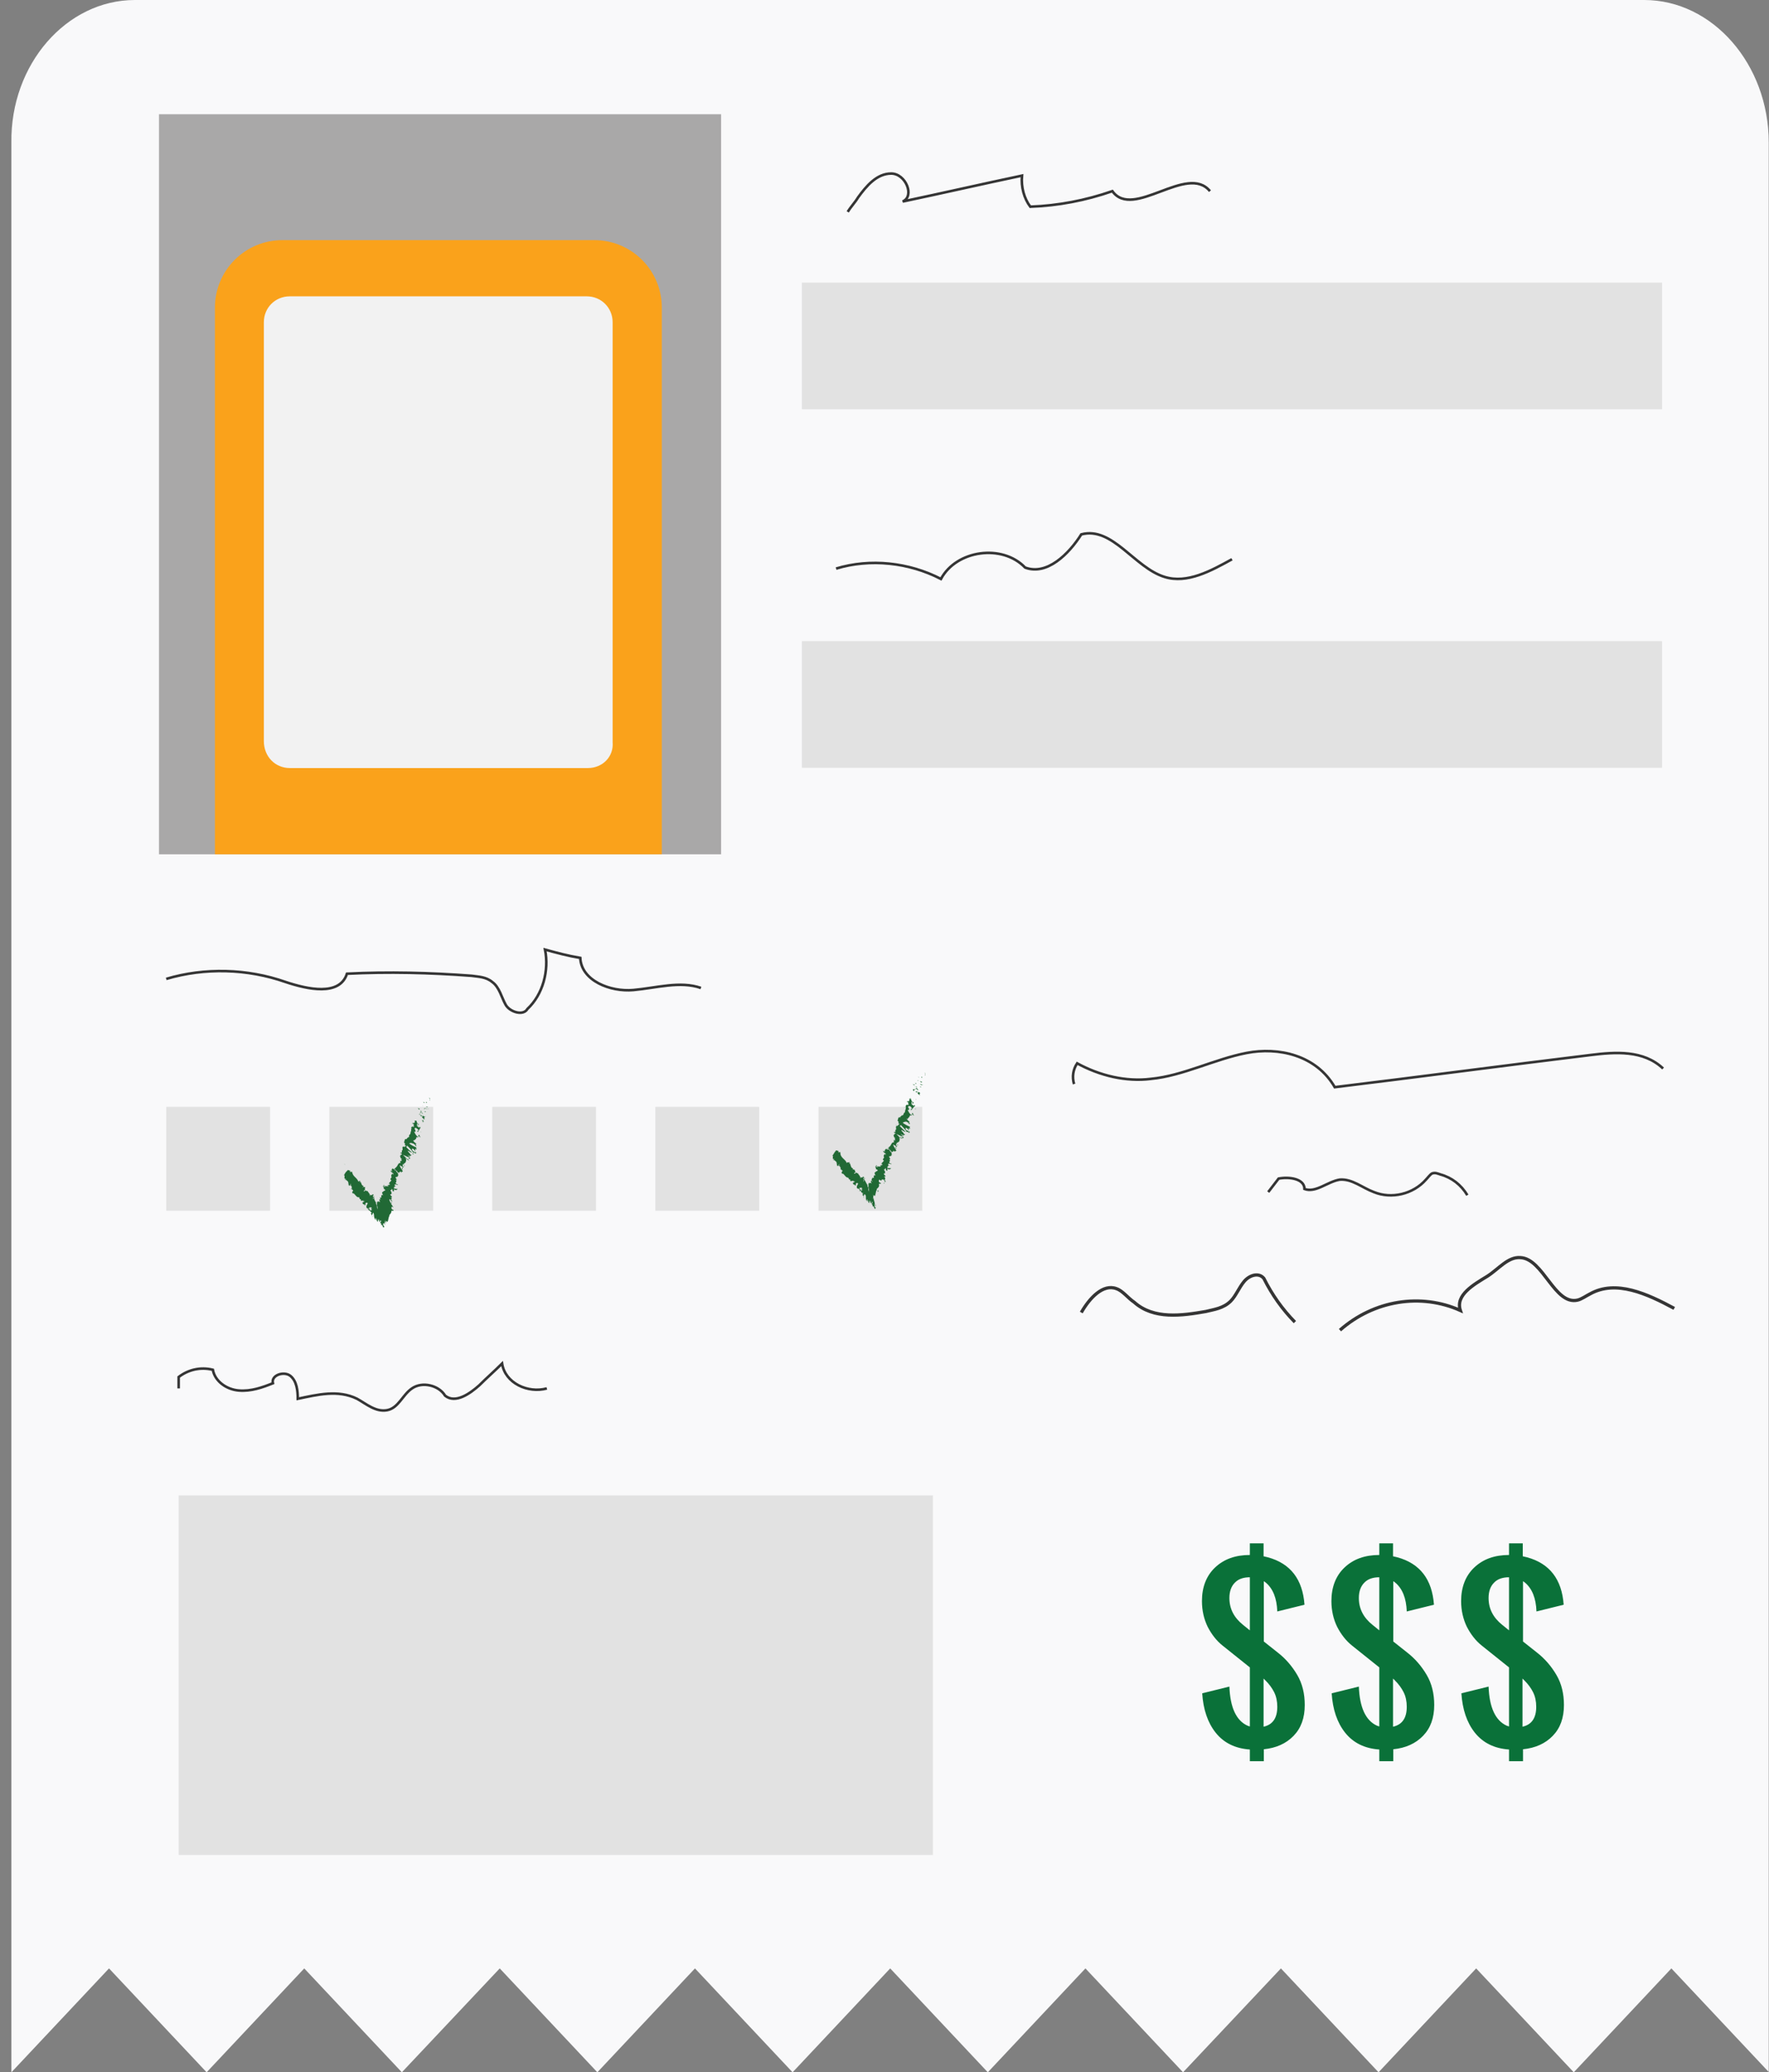 <svg xmlns="http://www.w3.org/2000/svg" viewBox="296.4 0 683.2 800"><rect x="296.4" y="0" width="683.2" height="800" fill="#808080" stroke="none"/><path fill="#F9F9FA" d="M979.6 800l-37.7-40.1-37.7 40.1-37.7-40.1-37.7 40.1-37.7-40.1-37.8 40.1-37.7-40.1-37.7 40.1-37.7-40.1-37.7 40.1-37.7-40.1-37.7 40.1-37.7-40.1-37.8 40.1-37.7-40.1-37.7 40.1-37.7-40.1-37.7 40.1V55c-.4-30.1 21.2-55 47.7-55h582.9c26.5 0 48.1 24.9 48.1 55v745z"/><path fill="#E2E2E2" d="M365.4 577.3h291.3v138.8H365.4z"/><path fill="#A9A8A8" d="M357.8 44.1h217.1v285.7H357.8z"/><path fill="none" stroke="#353535" stroke-miterlimit="10" d="M360.6 377.9c14.8-4.4 31.3-4 46.1 1.2 8.4 2.8 20.9 5.6 23.7-3.2 16-.8 32.1-.4 48.1.8 2.8.4 5.6.4 8 2.4 2.8 2 3.6 6 5.2 8.8s6.8 4.4 8.4 1.6c6-5.6 8.4-14.8 6.8-22.9 4.4 1.2 8.8 2.4 13.6 3.2.4 8.8 11.6 13.2 20.5 12.4s18.1-3.6 26.1-.8"/><path fill="#E2E2E2" d="M606.1 109.1h332.2V158H606.1zM606.1 247.5h332.2v48.9H606.1z"/><path fill="none" stroke="#353535" stroke-miterlimit="10" d="M623.8 81.8c1.2-2 2.8-3.6 4-5.6 3.2-4.4 7.2-9.2 12.8-9.2 5.6 0 9.2 8.8 4.4 10.8 15.2-3.2 30.9-6.8 46.1-10-.4 4.4.8 8.8 3.2 12 10.8-.4 21.3-2.4 31.7-6 8 11.2 28.9-10.8 37.7 0M619.3 219.5c13.2-4 28.1-2.4 40.5 4 6-11.2 23.7-13.6 32.5-4.4 8.4 3.2 16.9-5.2 21.7-12.8 12-3.2 20.5 12.8 32.1 16.4 8.8 2.8 18.1-2.4 26.1-6.8"/><path fill="#E2E2E2" d="M360.6 427.3h40.1v40.1h-40.1zM549.5 427.3h40.1v40.1h-40.1zM486.5 427.3h40.1v40.1h-40.1zM612.5 427.3h40.1v40.1h-40.1zM423.6 427.3h40.1v40.1h-40.1z"/><g fill="#216935"><path d="M654.2 411.6c.4 0 0 0 0 0-.4 0 .4 0 0 0zM654.2 413.6l.4.4M653.4 415.2c.8 0 0-.8.4-.8l-.4-.4c.4.4.4 1.2 0 1.2zM651.8 415.6c.4 0 0 0 0 0 0-.4 0-.4 0 0 0-.4 0-.4 0 0zM651.8 415.2s-.4 0 0 0zM651.4 416c-.4-.4-.4 0-.4-.4 0 .4.4.4.4.4zM651.8 416.4zM651.8 416c.4.4.4.4 0 0 .4.4 0 0 0 0zM652.2 416h.4c0-.4-.4-.4-.4 0zM654.2 415.6s-.4 0 0 0zM650.6 417.3h.4v-.4c0 .4-.4.4-.4.4zM651 417.7c.4 0 .4 0 0 0zM652.6 416.9l-.4-.4.4.4zM650.2 418.1h-.4l.4.4M649.8 418.9c-.4-.4-.4 0-.8-.4 0 .4.4.4.8.4-.4 0-.4 0 0 0zM649.8 419.7c0-.4-.4-.4 0 0-.4-.4-.4-.4 0 0zM651 418.1h-.4.4zM651 418.5zM651 418.1zM651.8 417.3c0 .4.4.8.8.4 0 0-.4 0-.8-.4zM651.4 418.5v-.4.4zM651.4 418.5zM650.2 419.3v.4c.4 0 .4 0 0-.4.4 0 0 0 0 0zM650.6 418.9zM649.4 420.9h.4-.4zM650.6 419.3c.4 0 0 0 0 0zM649.8 420.1s-.4 0 0 0zM650.6 418.9zM650.6 418.9zM651.8 422.9c-.4-.4-.4-.8 0-.8 0-.4-1.2-.8-2-.8 0 0 .4 0 .4.4.4 0 .8-.4.8 0s-.4.4-.4.4c.4 0 .4.4 1.2.8-.4-.4 0 0 0 0zM649.8 420.5h-.8c0 .4 0 .4.4.4l.4-.4zM650.2 420.1c.4.4.4.8.8.8 0-.4-.4-.4-.4-.8 0 .4 0-.4-.4 0 0 0 0-.4 0 0 0-.4 0-.4 0 0l-.4.4c.4 0 .4 0 .4-.4zM653.4 418.5s0 .4 0 0zM653 418.9c0-.4 0-.4 0 0 0-.4 0-.4 0 0 0-.4 0-.8 0 0-.4 0-1.2 0-1.2-.4.4 0 .8.4 1.2.4zM651.8 419.3v.4h.4l-.4-.4c.4.4 0 .4 0 0zM649.4 420.9h-.4l.4.4M649 421.7v-.4.4zM638.2 453c0 .4 0 0 0 0zM638.6 452.2zM642.6 434.1h-.8.8c-.4.4 0 .4 0 0zM640.2 444.1zM641.8 445.3zM635.4 459.4v.8c.4-.4.4-.4 0-.8zM646.6 426.9c-.4 0-.4 0-.4.4.4 0 .8 0 .4-.4zM634.6 450.6s0 .4 0 0zM645.8 427.7s0-.4.4-.4c-.4 0-.4 0-.4.4zM620.1 449.3zM619.7 442.1c.4 0 .4.4 0 0 .4.4.4 0 0 0zM647.8 423.7c0-.4 0 0 0 0zM649.8 423.7s0 .4 0 0c0 .4 0 0 0 0zM647.8 430.1zM648.2 423.3c0 .4 0 .4 0 0 0 .4 0 .4 0 0zM647.8 423.3c.4 0 .4 0 0 0zM647.8 423.7zM627.8 456.2c-.4 0-.4 0 0 0zM645 439.3zM645 439.7c-.4-.4-.4-.4 0-.4l-1.2-.4 1.2.8z"/><path d="M637.4 455.4h.4c.4.8 0 .8.8.8-1.2-.8.4-1.2-.8-2h.4c.8 0-.8-.8-.4-1.2h.4v-.4s.4 0 0 0v-.4s-.4-.4-.4-.8h.4v-.4c.4 0 .4.4.4.8 1.2.4 0-.4.8-.8v.4c.8 0 .8 0 1.2-.4-.4 0-1.6 0-1.6-.4 0 0 .4 0 0-.4.4.4.4 0 .4-.4l.4.4c0-.4-.4-.4-.4-.8s.8 0 1.2 0c.4-.4-.8 0-.8-.8.4-.4.4-.4 0-1.2.4 0 .4.4.4.4l-.4-.4h.4c0-.4-.4-.4-.4-.8-.4-.4 1.2 0 .8-.8.4 0 .4.4.4.4-.4-.8 0-.4-.4-1.2h.4c-.4 0-.8-.4-1.2-1.2h-.4v-.4s.4 0 .4.4c.4 0 .4.4.8.4h-.4c.4.4.8.4.8.8v-.4h.4v-.4l.8.4h-.4l.8-.4c-.4-.8-1.2-1.6-1.2-2.4.4.4.8.4 1.2.8-.8 0 0 .8-.4.8h.4l-.4-.8c.4.4.4 0 .8 0-.8-.4-.4-.8-.4-1.2.4 0 .4.4.4.8.8 0-.8-.8 0-1.2v.4c0-.4.4-.8.4-.4.4-.4.8-1.6 0-2 0 0 .8.4 1.2.8l-2-2c.8.4 2.4.8 2.4 1.6 0 0 .4 0 .4-.4l-1.2-.4h1.2c-.4 0-1.2-.8-1.2-.8s1.2.4 1.2.8l-.8-.8c0 .4.8.4 1.2.4-.4 0 .4-.4 0-.4h-.4c.4-.4-1.2-1.2-.8-1.6 0 0 1.2.8 1.6.8l-2.4-2.4h.4v-.4c.8.8 2 2 2.4 2.8h.4c.4 0 .4.4.4.4l.4-.4c-.8-.4-.4-.8-.8-1.2l.4 1.2c-.8-.4-1.6-1.2-1.2-1.6.4 0 1.2.8 1.2.8v-.8l.4.4c.4 0-.4-.8 0-.8h.4c-.8 0-2.8-1.2-3.2-1.6 0 0 .8-.4 1.2-.4.8 0 1.2.8 1.6 1.2l-.4-.4c.4 0 .4.4.4 0-.4-.4.4-.4-.4-.4 0-.4.4-.4.4-.4-.4 0-1.2-.8-1.2-1.2h.4c.4-.4.8-.8.8-1.2h.8s-.4-.4 0-.4c.8 0 0 .4.8.4-.4-.4-.4-.8-.4-.8-.4-.4-.4.4-.4.8-.8-.4-1.2-1.2-1.6-2 0-.4.4 0 .4 0 .4-.8-.8-1.2 0-1.6.8 0 .8.4 1.2.8 0 .4-.4.4-.8.4h.4v.4c.4 0 .8-1.2 1.6-1.6 0 0 0-.4-.4-.4v.4c-.4 0-.4-.8-.8-.4 0-.4-.4-.8 0-1.2l.4.4s-.4 0-.4.4c0-.4 1.2 0 .4-.8h-.4c0-.4-.4-.8-.4-1.2h-.8c.8.4-.4.8.4.8-.8 0-.4.4-1.2 0 0 0 .4 0 0 .4h.4c.4.4 0 .8.4.8h-.4l.4.4c-.4 0-.8 0-.8-.4v.4c-.4 0-.4.4-.4.4s.4.8 0 .4v.8c-.4.4 0 1.2-.8 1.6 0 .4 0 .4-.4.8h-.4c0 .4-.8.4-.4.8-1.2-.4-.8.8-1.2 1.2l.4.4v.8h.4c0 .4-.8.4-.8 1.2v-.4c-1.2 0 0 1.6-.8 1.6v.4h-.4.4v.4h-.4c-.4 0 0 .4.4.4v.4c-.8-.4 0 .4-.8.4.4.4 0 .8.8 1.2 0 0-.4.4 0 .4l-.4-.4.4.8c-.4 0-.8 0-.8-.4.4.8 0 .4.4 1.2l-.4-.4s.4.8 0 .4c-.8 0-.8 1.6-2 2 1.2.4-.8 0 0 .8-.4 0-.4 0-.8-.4 0 .4-.8.4-.4 1.2-.4 0-.4-.4-.4-.4v.4l-.4-.4c0 .4.4.8 1.2 1.2-.4 0-.4 0 0 .4-.4 0-.4 0-.4-.4 0 0-.8.8-.4 1.2v.4c-.4.4-.4.4-.4.8.8.4 0 .4 0 .8-.8.4 0 .4-.8.8h.4c.8.4-.8.4-.8.8h.4c.4.4-1.6 0-1.6 0v-.4c-.8.4.4.4.4.8-.4 0-.8-.4-.8-.4-.4 0 .4 1.2 0 1.2.4 0 .4 0 .8.4 0 .4-1.2.4-.8.8h-.4c0 .4 0 .8.4 1.2-1.6-.4 0 1.6-1.2.8l-.4.8s0 .4.4.8c0 0-.4 0-.4-.4-.4 0-.4 0 0 1.2l-.4-.4c0 .4-.8-.4-.4.4v-.4c0 1.2-.4-.8-.4.8V458.6c.4.4 0 1.2.4 2l-.4-1.2c0-1.6-.4-.8-.4-2-.4-.4-.8-1.6-1.2-2l-.4.8v-.4l.4-.4c.4-.4-.4 0-.4 0 0-.8.8-.4.8-.4-.4 0-.8.4-.8 0s.4-.4.4-.4l-.4-.4-.4.4c-.4 0-.4-.4-.8.4.4-.8-.8-1.6-.8-2-.4 0-.8-.4-.8-.4s-.4.8-.8.4c1.2-.8 0-.8.4-1.6-.4.8-.8-.8-1.2.4 0-.4.4-.4.4-.8-.8 0-.8-1.2-1.2-2l-.4.4.4-.8s-.8.4-.8 0l-.4.4c-.4-1.6-2.8-2-2.4-4.4 0 .4-.4.4-.4 0l-.4.4v-.8c-.4.4-.4-.4-1.2 0h.4c-.8.4-.8 1.2-1.6 2 .8-.4-.4 1.6.8 1.2 0 .4-.4 0-.4.4.4 0 .4 0 .8.4.8.4.4 1.2.8 2l.4-.4v.4c.8-.4-.4-.4.4-.8-.4.8.8 1.2.4 2 .4.4.4-.4.4 0v.4h.4s0 .4-.4.8c0 .4.4.4.4.8v-.4c.8.4 1.2 1.6 2 1.6.8.4 0 .4.8.8h.4c-.4 0 0 .4-.4.4.8.4.4 0 1.6 0l-.4.4c.4 0 .4-.4.8 0-.4 0-.4.4-.8.4 0 1.2 1.2.4.8 1.2.8-.4 0-.8.4-.8 0-.4.8-.4.8 0 0 0-.8 1.2-.4 1.6 0 .4.4 0 .4.4.4-.4.4.4.8 0l-.4-.4c.4 0 1.2-.4 1.2.4h-.4c0 .4.4 0 .4.4-.4.8-.8-.8-1.2-.4 0 .4.8 0 0 .8 1.2-.4.4.8 1.6.8l-.4.4h.4l-.4.4c.8 0 .4 1.2.8 1.2-.8-.8 0-.8 0-1.6 1.2.4 0 2 1.2 2.8 0 0-.4-.8 0-.8 0 .4.4.8.4 1.2.8.8 0-.8.4-.8 0 1.2.4 0 .4 0v.8c.8 1.2.4-1.2.8 0l-.4.8h.4v.8c.4-.4.4 0 .8.8v-1.2-.8c.4.4 0 .8.4.4 0 .8 0 1.6-.4.8v.8c.4.4.4-.8.4-.8l-1.2-4.4V461c0 .8.4 1.2 0 2l.4-1.6s.4 0 .4.4c.4-.4.4-2 .8-2.4v-.4c.4-.4 1.2-.8.8-2h.8c0-.8-.8 0-.8-1.2 0-.8.8 0 .8 0 .8-.4 0-.8.8-.4 0-.4 0-.4 0 0zm2-4.4s0 .4 0 0c-.8 0-.4 0 0 0zm2-6.9zm6.4-19.2c-.4 0-.4 0 0 0zm0-.4s0 .4 0 0c0 .4.4.4 0 0zM629.4 453c-.4.4-.4.4 0 0zM641.8 444.9s-.4 0 0 0c-.4 0-.4 0 0 0zM635.4 459.4zM648.6 432.5zM648.2 422.5s.4 0 0 0c.4 0 0 0 0 0zM652.2 421.7c-.4 0 0 0 0 0-.4 0-.4 0 0 0zM649.8 422.9c.4 0 .4 0 0 0 0-.4 0-.4 0 0zM650.2 422.5c0-.4 0 0 0 0z"/><path d="M648.2 424.1s-.8-.4 0 0c-.8-.8 0 .4 0 0zM651 423.3h-.4.4zM650.2 424.5c0-.4 0-.4 0 0 0-.4-.4 0 0 0zM650.2 424.1zM651 423.7l-.4.4M648.6 427.3c0 .4 0 .4 0 0zM650.2 426.9h-.4.4zM649.8 428.1c.4 0 .4.4 0 0 .4 0 .4-.4 0 0zM647 432.1v-.4l-.8-.4M647 436.9c.4-.4-.4-.4 0-.4h-.4c0 .4 0 .4.4.4zM646.6 436.5s0-.4 0 0c0-.4 0 0 0 0zM619.7 441.3v-.4.4zM618.9 441.3l.4-.4-.4.4zM640.6 451h-.4.4zM638.6 453.8l-.4-.4M637.8 457s0-.4.4-.8c0 .4-.8.4-.4.8z"/></g><g fill="#216935"><path d="M462.9 421.7s-.4-.4 0 0c-.4 0 0 0 0 0zM462.9 423.7v.4M462.1 424.9c.8 0 0-.4.4-.8l-.4-.4c.4.8.4 1.2 0 1.2zM460.5 425.3c.4 0 0 0 0 0 0-.4 0-.4 0 0 0-.4 0-.4 0 0zM460.5 424.9s-.4 0 0 0zM460.5 425.7c-.4-.4-.4 0-.4-.4-.4.4 0 .4.4.4zM460.5 426.1zM460.5 425.7c.4.4.4.4 0 0 .4.4 0 0 0 0zM460.9 425.7h.4c0-.4-.4-.4-.4 0zM462.9 425.3s-.4 0 0 0zM459.3 426.9h.4v-.4c0 .4 0 .4-.4.4zM460.1 426.9c0 .4 0 .4 0 0zM461.3 426.5l-.4-.4.4.4zM458.9 427.7l-.4-.4.4.4zM458.5 428.1c-.4-.4-.4 0-.8-.4.4.4.4.8.8.4-.4.4 0 .4 0 0zM458.5 428.9zM459.7 427.7h-.4.4zM459.7 427.7c0 .4 0 .4 0 0 0 .4 0 .4 0 0zM459.7 427.7zM460.9 426.9c0 .4.4.8.8.4-.4 0-.8 0-.8-.4zM460.5 427.7s-.4 0 0 0zM460.5 428.1v-.4l-.4.4M458.9 428.9v.4c.4 0 .4-.4 0-.4.4 0 0-.4 0 0zM459.3 428.5zM458.5 430.5zM459.3 428.9c.4 0 .4 0 0 0 0-.4 0 0 0 0zM458.5 429.3zM459.3 428.5zM459.3 428.5zM460.5 432.1c-.4-.4-.4-.8 0-.8 0-.4-1.2-.8-2-.8 0 0 .4 0 .4.4.4 0 .8-.4.8 0s-.4 0-.4.4c.4 0 .4.8 1.2.8zM458.9 430.1h-.8s.4.4.8 0zM458.9 429.3l.8.8c0-.4-.4-.4-.4-.8 0 .8 0 0-.4 0 0 .4 0 0 0 0l-.4.4c.4 0 .4 0 .4-.4zM462.1 428.1zM461.7 428.1c.4 0 0-.4 0 0-.4 0-1.2-.4-1.2-.4.4.4.8.4 1.2.4zM460.5 428.9v.4h.4l-.4-.4c.4.4 0 0 0 0zM458.1 430.5l-.4-.4.4.4zM458.1 430.9h-.4M448 461zM448.4 460.2zM451.6 442.9h-.8.8zM449.6 452.6s0-.4 0 0zM451.2 453.4c-.4 0 0 0 0 0zM445.2 467.4v.8c.4-.8 0-.8 0-.8zM455.6 436.1c-.4 0-.4 0-.4.4 0-.4.4-.4.4-.4zM444 458.6zM454.8 436.5s0-.4.4-.4c-.4 0-.4.4-.4.4zM430.4 457.4zM430.4 450.6zM456.9 432.9c0-.4 0 0 0 0zM458.5 432.9c0 .4 0 .4 0 0 0 .4 0 .4 0 0zM456.9 438.9zM456.9 432.9zM456.9 432.5zM456.9 432.9zM437.6 464.2zM454.4 447.7zM454.4 448.1c-.4-.4-.4-.4 0-.4l-1.2-.4 1.2.8z"/><path d="M446.8 463h.4c.4.8 0 .8.8.8-1.2-.8.4-1.2-.8-1.6h.4c.8 0-.8-.8-.4-1.2h.4v-.4s.4 0 0 0v-.4s-.4-.4-.4-.8h.4v-.4c.4 0 .4.4.4.8 1.2.4 0-.4.8-.8v.4c.8 0 .8 0 1.2-.4-.4 0-1.2 0-1.6-.4 0 0 .4 0 0-.4.4.4.4 0 .4-.4l.4.4c0-.4-.4-.4-.4-.8s.8 0 1.2 0c.4-.4-.8 0-.8-.8.4-.4.4-.4 0-1.2.4 0 .4.4.4.4l-.4-.4h.4c0-.4-.4-.4-.4-.8-.4-.4 1.2 0 .8-.8.4 0 .4.4.4.4-.4-.8 0-.4-.4-1.2h.4c-.4 0-.8-.4-1.2-1.2h-.4v-.4s.4 0 .4.4c.4 0 .4.4.8.4h-.4c.4.4.8.4.8.8v-.4h.4v-.4l.8.4h-.4l.8-.4c-.4-.8-1.2-1.6-1.2-2.4.4.4.8.4 1.2.8-.8 0 0 .8-.4.8h.4l-.4-.8c.4.4.4 0 .8 0-.8-.4-.4-.8-.4-1.2.4 0 .4.4.4.8.8 0-.8-.8 0-.8 0-.4.4-.4.4-.4.4-.4.8-1.6 0-2 0 0 .8.4 1.2.8l-2-2c.8.4 2.4.8 2.4 1.6 0 0 .4 0 .4-.4l-1.2-.4h1.2l-1.2-.8s1.2.4 1.2.8l-.8-.8c0 .4.8.4 1.2.4-.4 0 .4-.4 0-.4h-.4c.4-.4-1.2-1.2-.8-1.6 0 0 1.2.8 1.6.8-.4-.4-2-1.6-2.4-2.4h.4v-.4c.8.8 2 2 2.4 2.8h.4c.4 0 .4.4.4.4l.4-.4c-.8-.4-.4-.8-.8-1.2l.4 1.2c-.8-.4-1.6-1.2-1.2-1.6.4 0 1.2.8 1.2.8v-.8l.4.4c.4 0-.4-.8 0-.8h.4c-.8 0-2.8-1.2-3.2-1.6 0 0 .8-.4 1.2 0 .8 0 1.2.8 1.6 1.2l-.4-.4s.4.4.4 0c-.4-.4.4-.4-.4-.4 0-.4.4 0 .4-.4-.4 0-1.2-.8-1.2-1.2h.4c.4-.4.8-.4.8-1.2h.8s-.4-.4 0-.4c.8 0 0 .4.8.4-.4-.4-.4-.8-.4-.8-.4-.4-.4.4-.4.8-.8-.4-1.2-1.2-1.6-2 0-.4.4 0 .4 0 .4-.8-.8-1.2 0-1.6.4 0 .8.4 1.2.8 0 .4-.4.4-.8.4h.4v.4c.4 0 .8-1.2 1.2-1.6 0 0 0-.4-.4-.4v.4c-.4 0-.4-.8-.8-.4 0-.4-.4-.8 0-1.2l.4.4s-.4 0-.4.4c0-.4.8 0 .4-.8h-.4c0-.4-.4-.8-.4-1.2h-.8c.8.4-.4.8.4.8-.8 0-.4.4-1.2 0 0 0 .4 0 0 .4h.4c.4.4 0 .8.4.8h-.4l.4.4c-.4 0-.8 0-.8-.4v.4c-.4 0-.4.4-.4.4s.4.4 0 .4v.8c-.4.4 0 1.2-.8 1.6v.8h-.4c0 .4-.8.4-.4.8-1.2-.4-.8.8-1.2 1.2l.4.4v.8h.4c0 .4-.8.4-.8.8v-.4c-1.2 0 0 1.2-.8 1.6v.4h-.4.4v.4h-.4c-.4 0 0 .4.4.4v.4c-.8-.4 0 .4-.8.4.4.4 0 .8.8 1.2 0 0-.4.4 0 .4l-.4-.4.4.8c-.4 0-.8 0-.8-.4.4.8 0 .4.4 1.2l-.4-.4s.4.8 0 .4c-.8 0-.8 1.6-2 2 1.2.4-.8 0 0 .4-.4 0-.4 0-.8-.4 0 .4-.8.4 0 1.2-.4 0-.4-.4-.4-.4v.4l-.4-.4c0 .4.4.8 1.2 1.2-.4 0-.4 0 0 .4-.4 0-.4 0-.4-.4 0 0-.8.8-.4 1.2v.4c-.4.4-.4.4-.4.8.8.4 0 .4 0 .8-.8.4 0 .4-.8.8h.4c.8.4-.8.4-.8.8h.4c.4.4-1.6 0-1.6 0v-.4c-.8.4.4.4.4.8-.4 0-.8-.4-.8-.4-.4 0 .8 1.2 0 1.2.4 0 .4 0 .8.4 0 .4-1.2.4-.8.8h-.4c0 .4 0 .8.4 1.2-1.6-.4 0 1.6-1.2.8v.4s0 .4.4.8l-.4-.4c-.4 0-.4 0 0 1.2l-.4-.4c0 .4-.8-.4-.4.4v-.4c0 1.2-.4-.8-.4.4V465.4c.4.4 0 1.2.4 2l-.4-1.2c0-1.6-.4-.8-.4-2-.4-.4-.8-1.6-.8-2l-.4.8v-.4l.4-.4c.4-.4-.4 0-.4 0 0-.4.8-.4.8-.4-.4 0-.4.4-.8 0 0-.4.4-.4.4-.4l-.4-.4-.4.4c-.4 0-.4-.4-.8.4.4-.8-.8-1.6-.8-2-.4 0-.8 0-.8-.4 0 0-.4.8-.8.4 1.2-.8 0-.8.8-1.6-.4.4-.8-.4-1.2.4 0-.4.4-.4.4-.8-.8 0-.8-1.2-1.2-1.6l-.4.4.4-.8s-.8.4-.4 0l-.4.4c-.4-1.6-2.4-2-2.4-4 0 .4-.4.4-.4 0l-.4.4v-.8c-.4.4-.4-.4-1.2 0h.4c-.8.4-1.2 1.2-1.6 2 .8-.4-.4 1.6.8 1.2 0 .4-.4 0-.4.4.4 0 .4 0 .8.4.8.4.4 1.2.8 2l.4-.4v.4c.8-.4-.4-.4.4-.8-.4.8.8 1.2 0 2 0 .4.4-.4.4 0v.4h.4s0 .4-.4.8c0 .4.4.4.4.8v-.4c.8.4 1.2 1.6 2 1.6s0 .4.8.8h.4c-.4 0 0 .4-.4.4.8.4.4 0 1.2 0l-.4.4c.4 0 .4-.4.8 0-.4 0-.4.4-.8.4 0 1.2 1.2.4.8 1.2.8-.4 0-.8.4-.8 0-.4.8-.4.8 0 0 0-.8 1.2-.4 1.6 0 .4.4 0 .4.4.4-.4.4.4.8 0l-.4-.4c.4 0 1.2-.4 1.2.4h-.4c0 .4.4 0 .4.4-.4.8-.8-.4-1.6-.4 0 .4.8.4.4.8.8-.4.4.8 1.2.4l-.4.4h.4l-.4.4c.4 0 .4 1.2.8 1.2-.8-.8 0-.8 0-1.6.8 0 0 2 1.2 2.8 0 0-.4-.8 0-.8 0 .4.4.8.4 1.2.8.8 0-.8.4-.8 0 1.2.4 0 .4 0v.8c.8 1.2 0-1.2.8 0l-.4.8h.4v.8c.4-.4.4 0 .8.8v-1.2-.8c0 .4 0 .8.4.4 0 .8 0 1.6-.4.8v.8c.4.4.4-.8.4-.8l.4-2v0c0 .8.4 1.2 0 2l.4-1.6s.4 0 .4.4c.4-.4.4-2 .8-2.4v-.4c.4-.4.8-.8.8-1.6h.8c0-.8-.8 0-.8-1.2 0-.8.8 0 .8 0-1.6-2.4-1.6-2.8-1.6-3.2 0 0 0-.4 0 0 .4-.4 0 0 0 0zm2-4s0 .4 0 0c-.4 0-.4 0 0 0zm2-6.8c0 .4 0 .4 0 0-.4.4 0 .4 0 0zm5.6-18.1zm.5-.4s0 .4 0 0c0 .4 0 .4 0 0zM439.2 461zM451.2 453.4c-.4 0-.4 0 0 0-.4 0-.4 0 0 0zM445.2 467v.4M457.7 441.3zM457.3 431.7zM460.9 430.9c-.4 0-.4.4 0 0zM458.9 432.1c0 .4 0 0 0 0-.4-.4-.4-.4 0 0zM458.9 431.7z"/><path d="M456.9 433.3s-.5-.4 0 0c-.9-.4 0 .4 0 0zM460.1 432.5h-.8l.4.4M458.9 433.7c.4-.4.4-.4 0 0zM459.3 433.3s-.4 0 0 0zM460.1 432.9h-.4v.4M457.3 436.5c.4.4.4.4 0 0 .4 0 .4 0 0 0zM459.3 436.1h-.4.4zM458.9 436.9c0 .4 0 .8 0 0 0 .4.4 0 0 0zM456 440.9l-.8-.4M456 445.7c.4-.4-.4-.4 0-.4h-.4l.4.4zM455.6 444.9zM430.4 449.3h-.4M429.6 449.7l.4-.4-.4.4c-.4-.4 0-.4 0 0zM450 459h-.4.4zM448.4 461.4h-.8M447.6 464.6s0-.4.4-.8c-.4.8-1.2.4-.4.8z"/></g><path fill="none" stroke="#353535" stroke-miterlimit="10" d="M365.4 536v-4.4c3.6-2.8 8.4-4 13.2-2.8.8 4.4 5.2 7.6 10 8 4.8.4 9.2-1.2 13.2-2.8-.8-3.2 4.4-4.8 6.8-2.8 2.4 2 2.8 5.6 2.8 8.8 7.6-1.6 15.6-3.6 22.9 0 3.6 2 7.2 5.2 11.6 4.4 4.4-.8 6-6 9.6-8.4 4-2.8 10.4-1.2 12.8 2.8 4 3.2 9.6-.8 13.2-4 2.8-2.8 6-5.6 8.8-8.4 1.2 7.6 10 11.6 17.3 9.6M786.2 460.2c1.2-1.6 2.8-3.6 4-5.2 4-.8 10 0 10 4 4.4 1.6 8.8-2.8 13.6-3.6 4.8-.4 8.8 3.2 13.2 4.8 6.8 2.8 15.2.8 20.1-4.8.8-.8 1.6-2 2.4-2.4 1.2-.4 2 0 3.2.4 4.4 1.2 8 4 10.4 8"/><g fill="#0A7139"><path d="M779.1 680v-4.6c-5.7-.4-10.1-2.6-13.2-6.5-3.1-3.9-4.8-9-5.2-15.2l10.5-2.6c.3 8 2.6 13.1 7 15.1l.9.3v-22.8l-10.5-8.4c-2.4-1.9-4.3-4.4-5.8-7.3-1.4-2.9-2.2-6.2-2.2-9.9 0-5.4 1.7-9.8 5.1-13 3.4-3.2 7.8-4.8 13.4-4.8v-4.5h5.3v5l1.7.4c8.7 2.4 13.4 8.5 14.1 18.3l-10.5 2.6c-.2-5.2-1.7-8.8-4.4-11.1l-.8-.6v23.3l5.3 4.2c3.1 2.4 5.6 5.3 7.6 8.7 2 3.4 2.9 7.3 2.9 11.6 0 5-1.4 8.9-4.3 11.9s-6.7 4.7-11.5 5.2v4.6h-5.4zm0-50.6v-20.5c-2.5 0-4.5.7-5.8 2.1-1.4 1.4-2.1 3.4-2.1 5.9 0 4.2 1.8 7.6 5.3 10.4l2.6 2.1zm5.3 37.2c3.5-.8 5.3-3.3 5.3-7.7 0-2.1-.4-4-1.2-5.6-.8-1.6-1.9-3.1-3.3-4.5l-.8-.8v18.6zM829.1 680v-4.6c-5.7-.4-10.1-2.6-13.2-6.5-3.1-3.9-4.8-9-5.2-15.2l10.5-2.6c.3 8 2.6 13.1 7 15.1l.9.3v-22.8l-10.5-8.4c-2.4-1.9-4.3-4.4-5.8-7.3-1.4-2.9-2.2-6.2-2.2-9.9 0-5.4 1.7-9.8 5.1-13 3.4-3.2 7.8-4.8 13.4-4.8v-4.5h5.3v5l1.7.4c8.7 2.4 13.4 8.5 14.1 18.3l-10.5 2.6c-.2-5.2-1.7-8.8-4.4-11.1l-.8-.6v23.3l5.3 4.2c3.1 2.4 5.6 5.3 7.6 8.7 2 3.4 2.9 7.3 2.9 11.6 0 5-1.4 8.9-4.3 11.9s-6.7 4.7-11.5 5.2v4.6h-5.4zm0-50.6v-20.5c-2.5 0-4.5.7-5.8 2.1-1.4 1.4-2.1 3.4-2.1 5.9 0 4.2 1.8 7.6 5.3 10.4l2.6 2.1zm5.3 37.2c3.5-.8 5.3-3.3 5.3-7.7 0-2.1-.4-4-1.2-5.6-.8-1.6-1.9-3.1-3.3-4.5l-.8-.8v18.6zM879.2 680v-4.6c-5.7-.4-10.1-2.6-13.2-6.5-3.1-3.9-4.8-9-5.2-15.2l10.5-2.6c.3 8 2.6 13.1 7 15.1l.9.3v-22.8l-10.5-8.4c-2.4-1.9-4.3-4.4-5.8-7.3-1.4-2.9-2.2-6.2-2.2-9.9 0-5.4 1.7-9.8 5.1-13 3.4-3.2 7.8-4.8 13.4-4.8v-4.5h5.3v5l1.7.4c8.7 2.4 13.4 8.5 14.1 18.3l-10.5 2.6c-.2-5.2-1.7-8.8-4.4-11.1l-.8-.6v23.3l5.3 4.2c3.1 2.4 5.6 5.3 7.6 8.7 2 3.4 2.9 7.3 2.9 11.6 0 5-1.4 8.9-4.3 11.9s-6.7 4.7-11.5 5.2v4.6h-5.4zm0-50.6v-20.5c-2.5 0-4.5.7-5.8 2.1-1.4 1.4-2.1 3.4-2.1 5.9 0 4.2 1.8 7.6 5.3 10.4l2.6 2.1zm5.2 37.2c3.5-.8 5.3-3.3 5.3-7.7 0-2.1-.4-4-1.2-5.6-.8-1.6-1.9-3.1-3.3-4.5l-.8-.8v18.6z"/></g><path fill="none" stroke="#353535" stroke-miterlimit="10" d="M711.2 418.5c-.8-2.8-.4-5.6 1.2-8 8.8 4.8 18.9 7.2 28.5 6 12.4-1.2 24.5-7.6 36.9-10 12.4-2.4 26.9.8 34.1 13.2 32.9-4 65.8-8.4 98.7-12.4 9.6-1.2 20.5-2 28.1 5.2"/><path fill="none" stroke="#353535" stroke-width="1.25" stroke-miterlimit="10" d="M714 506.7c3.2-5.6 8.4-11.2 13.6-9.2 2.4.8 4.4 3.6 6.8 5.2 7.6 6.8 18.5 5.2 27.7 3.6 3.2-.8 6.8-1.2 9.6-4 2-2 3.2-5.2 5.2-7.6 2-2.4 5.6-3.6 7.6-1.2 3.2 6.4 7.2 12 12 16.9M813.9 513.5c13.2-11.6 31.3-14.4 46.5-7.6-2-6 5.2-10 10.4-13.2 4.4-2.8 8-7.6 12.8-7.2 8.8.4 13.2 18.5 22.1 16.4 1.6-.4 3.2-1.6 4.8-2.4 10-5.6 22.1 0 32.5 5.6"/><path fill="#FAA21B" d="M552.3 329.8H379.4v-211c0-14.4 11.6-26.1 26.1-26.1h120.4c14.4 0 26.1 11.6 26.1 26.1v211h.3z"/><path fill="#F2F2F2" d="M523.5 296.5H408.3c-5.6 0-10-4.4-10-10.4V124.4c0-5.6 4.4-10 10-10H523c5.6 0 10 4.4 10 10v162.1c.5 5.6-3.9 10-9.5 10z"/></svg>